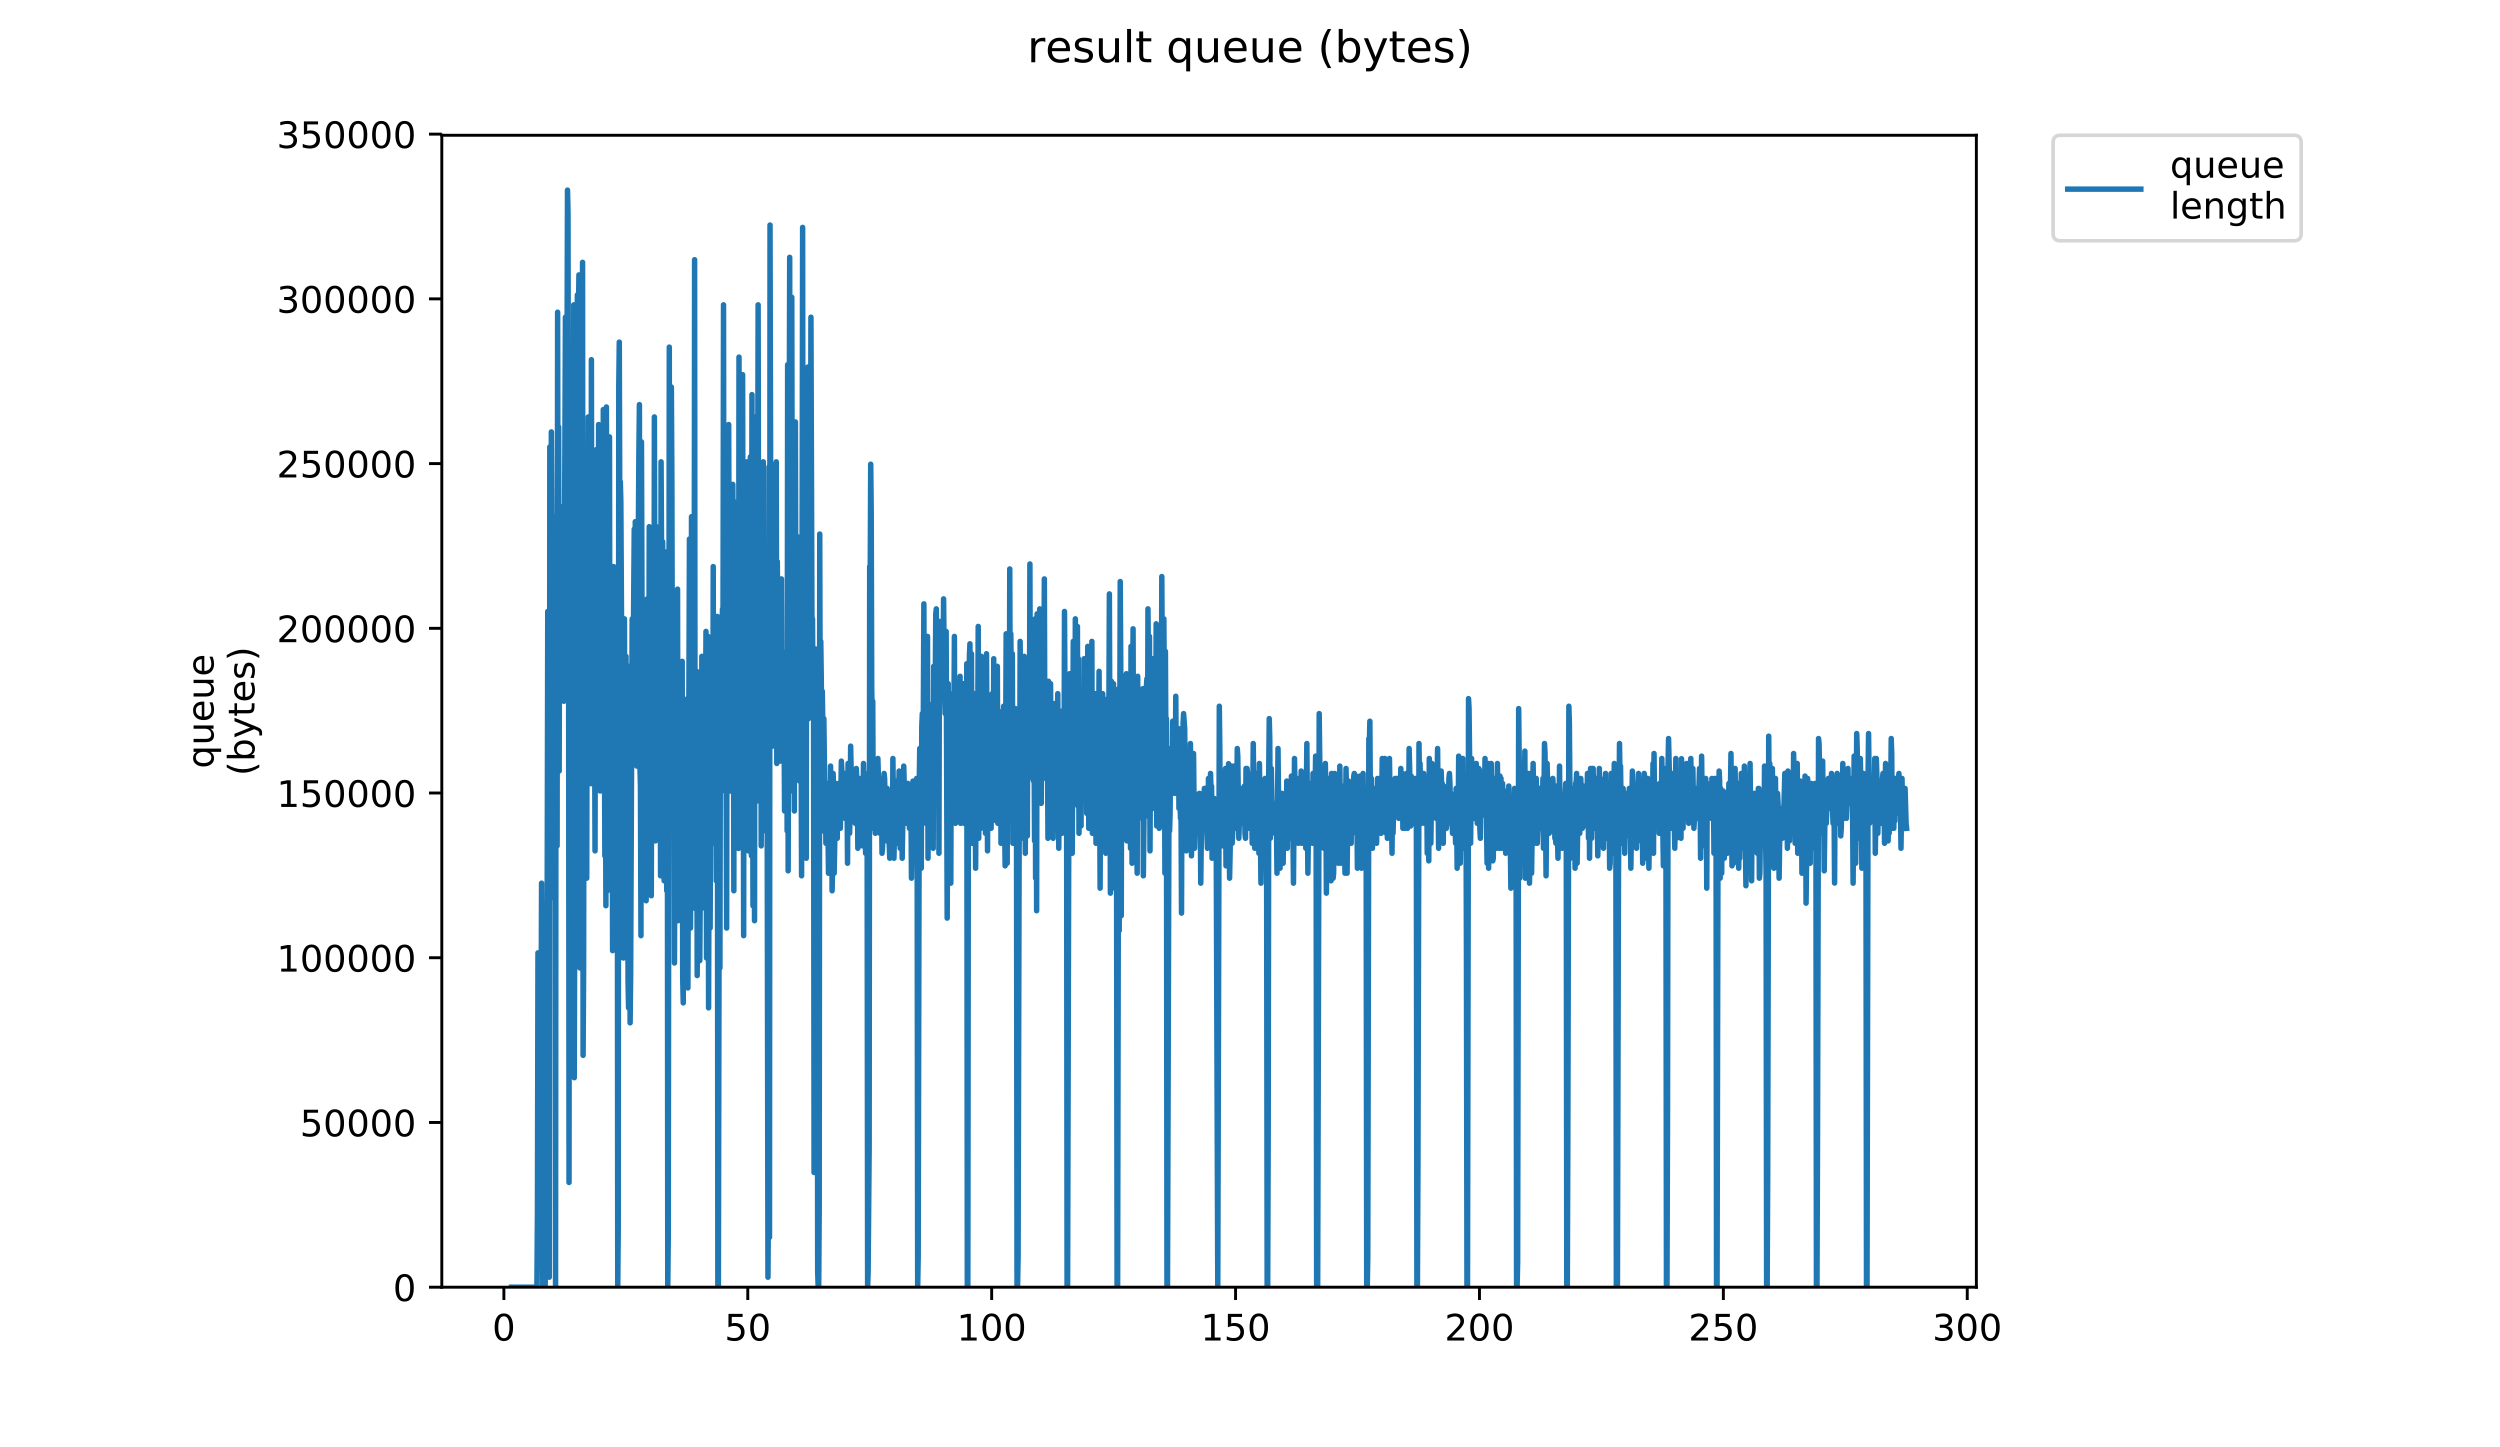 <?xml version="1.0" encoding="utf-8" standalone="no"?>
<!DOCTYPE svg PUBLIC "-//W3C//DTD SVG 1.1//EN"
  "http://www.w3.org/Graphics/SVG/1.1/DTD/svg11.dtd">
<!-- Created with matplotlib (https://matplotlib.org/) -->
<svg height="396pt" version="1.1" viewBox="0 0 684 396" width="684pt" xmlns="http://www.w3.org/2000/svg" xmlns:xlink="http://www.w3.org/1999/xlink">
 <defs>
  <style type="text/css">
*{stroke-linecap:butt;stroke-linejoin:round;}
  </style>
 </defs>
 <g id="figure_1">
  <g id="patch_1">
   <path d="M 0 396 
L 684 396 
L 684 0 
L 0 0 
z
" style="fill:#ffffff;"/>
  </g>
  <g id="axes_1">
   <g id="patch_2">
    <path d="M 120.879 352.174 
L 540.734 352.174 
L 540.734 37.009 
L 120.879 37.009 
z
" style="fill:#ffffff;"/>
   </g>
   <g id="matplotlib.axis_1">
    <g id="xtick_1">
     <g id="line2d_1">
      <defs>
       <path d="M 0 0 
L 0 3.5 
" id="mdfe25ce670" style="stroke:#000000;stroke-width:0.8;"/>
      </defs>
      <g>
       <use style="stroke:#000000;stroke-width:0.8;" x="137.861" xlink:href="#mdfe25ce670" y="352.174"/>
      </g>
     </g>
     <g id="text_1">
      <!-- 0 -->
      <defs>
       <path d="M 31.781 66.406 
Q 24.172 66.406 20.328 58.906 
Q 16.5 51.422 16.5 36.375 
Q 16.5 21.391 20.328 13.891 
Q 24.172 6.391 31.781 6.391 
Q 39.453 6.391 43.281 13.891 
Q 47.125 21.391 47.125 36.375 
Q 47.125 51.422 43.281 58.906 
Q 39.453 66.406 31.781 66.406 
z
M 31.781 74.219 
Q 44.047 74.219 50.516 64.516 
Q 56.984 54.828 56.984 36.375 
Q 56.984 17.969 50.516 8.266 
Q 44.047 -1.422 31.781 -1.422 
Q 19.531 -1.422 13.062 8.266 
Q 6.594 17.969 6.594 36.375 
Q 6.594 54.828 13.062 64.516 
Q 19.531 74.219 31.781 74.219 
z
" id="DejaVuSans-48"/>
      </defs>
      <g transform="translate(134.68 366.773)scale(0.1 -0.1)">
       <use xlink:href="#DejaVuSans-48"/>
      </g>
     </g>
    </g>
    <g id="xtick_2">
     <g id="line2d_2">
      <g>
       <use style="stroke:#000000;stroke-width:0.8;" x="204.591" xlink:href="#mdfe25ce670" y="352.174"/>
      </g>
     </g>
     <g id="text_2">
      <!-- 50 -->
      <defs>
       <path d="M 10.797 72.906 
L 49.516 72.906 
L 49.516 64.594 
L 19.828 64.594 
L 19.828 46.734 
Q 21.969 47.469 24.109 47.828 
Q 26.266 48.188 28.422 48.188 
Q 40.625 48.188 47.75 41.5 
Q 54.891 34.812 54.891 23.391 
Q 54.891 11.625 47.562 5.094 
Q 40.234 -1.422 26.906 -1.422 
Q 22.312 -1.422 17.547 -0.641 
Q 12.797 0.141 7.719 1.703 
L 7.719 11.625 
Q 12.109 9.234 16.797 8.062 
Q 21.484 6.891 26.703 6.891 
Q 35.156 6.891 40.078 11.328 
Q 45.016 15.766 45.016 23.391 
Q 45.016 31 40.078 35.438 
Q 35.156 39.891 26.703 39.891 
Q 22.75 39.891 18.812 39.016 
Q 14.891 38.141 10.797 36.281 
z
" id="DejaVuSans-53"/>
      </defs>
      <g transform="translate(198.228 366.773)scale(0.1 -0.1)">
       <use xlink:href="#DejaVuSans-53"/>
       <use x="63.623" xlink:href="#DejaVuSans-48"/>
      </g>
     </g>
    </g>
    <g id="xtick_3">
     <g id="line2d_3">
      <g>
       <use style="stroke:#000000;stroke-width:0.8;" x="271.321" xlink:href="#mdfe25ce670" y="352.174"/>
      </g>
     </g>
     <g id="text_3">
      <!-- 100 -->
      <defs>
       <path d="M 12.406 8.297 
L 28.516 8.297 
L 28.516 63.922 
L 10.984 60.406 
L 10.984 69.391 
L 28.422 72.906 
L 38.281 72.906 
L 38.281 8.297 
L 54.391 8.297 
L 54.391 0 
L 12.406 0 
z
" id="DejaVuSans-49"/>
      </defs>
      <g transform="translate(261.777 366.773)scale(0.1 -0.1)">
       <use xlink:href="#DejaVuSans-49"/>
       <use x="63.623" xlink:href="#DejaVuSans-48"/>
       <use x="127.246" xlink:href="#DejaVuSans-48"/>
      </g>
     </g>
    </g>
    <g id="xtick_4">
     <g id="line2d_4">
      <g>
       <use style="stroke:#000000;stroke-width:0.8;" x="338.051" xlink:href="#mdfe25ce670" y="352.174"/>
      </g>
     </g>
     <g id="text_4">
      <!-- 150 -->
      <g transform="translate(328.507 366.773)scale(0.1 -0.1)">
       <use xlink:href="#DejaVuSans-49"/>
       <use x="63.623" xlink:href="#DejaVuSans-53"/>
       <use x="127.246" xlink:href="#DejaVuSans-48"/>
      </g>
     </g>
    </g>
    <g id="xtick_5">
     <g id="line2d_5">
      <g>
       <use style="stroke:#000000;stroke-width:0.8;" x="404.781" xlink:href="#mdfe25ce670" y="352.174"/>
      </g>
     </g>
     <g id="text_5">
      <!-- 200 -->
      <defs>
       <path d="M 19.188 8.297 
L 53.609 8.297 
L 53.609 0 
L 7.328 0 
L 7.328 8.297 
Q 12.938 14.109 22.625 23.891 
Q 32.328 33.688 34.812 36.531 
Q 39.547 41.844 41.422 45.531 
Q 43.312 49.219 43.312 52.781 
Q 43.312 58.594 39.234 62.25 
Q 35.156 65.922 28.609 65.922 
Q 23.969 65.922 18.812 64.312 
Q 13.672 62.703 7.812 59.422 
L 7.812 69.391 
Q 13.766 71.781 18.938 73 
Q 24.125 74.219 28.422 74.219 
Q 39.75 74.219 46.484 68.547 
Q 53.219 62.891 53.219 53.422 
Q 53.219 48.922 51.531 44.891 
Q 49.859 40.875 45.406 35.406 
Q 44.188 33.984 37.641 27.219 
Q 31.109 20.453 19.188 8.297 
z
" id="DejaVuSans-50"/>
      </defs>
      <g transform="translate(395.237 366.773)scale(0.1 -0.1)">
       <use xlink:href="#DejaVuSans-50"/>
       <use x="63.623" xlink:href="#DejaVuSans-48"/>
       <use x="127.246" xlink:href="#DejaVuSans-48"/>
      </g>
     </g>
    </g>
    <g id="xtick_6">
     <g id="line2d_6">
      <g>
       <use style="stroke:#000000;stroke-width:0.8;" x="471.511" xlink:href="#mdfe25ce670" y="352.174"/>
      </g>
     </g>
     <g id="text_6">
      <!-- 250 -->
      <g transform="translate(461.967 366.773)scale(0.1 -0.1)">
       <use xlink:href="#DejaVuSans-50"/>
       <use x="63.623" xlink:href="#DejaVuSans-53"/>
       <use x="127.246" xlink:href="#DejaVuSans-48"/>
      </g>
     </g>
    </g>
    <g id="xtick_7">
     <g id="line2d_7">
      <g>
       <use style="stroke:#000000;stroke-width:0.8;" x="538.24" xlink:href="#mdfe25ce670" y="352.174"/>
      </g>
     </g>
     <g id="text_7">
      <!-- 300 -->
      <defs>
       <path d="M 40.578 39.312 
Q 47.656 37.797 51.625 33 
Q 55.609 28.219 55.609 21.188 
Q 55.609 10.406 48.188 4.484 
Q 40.766 -1.422 27.094 -1.422 
Q 22.516 -1.422 17.656 -0.516 
Q 12.797 0.391 7.625 2.203 
L 7.625 11.719 
Q 11.719 9.328 16.594 8.109 
Q 21.484 6.891 26.812 6.891 
Q 36.078 6.891 40.938 10.547 
Q 45.797 14.203 45.797 21.188 
Q 45.797 27.641 41.281 31.266 
Q 36.766 34.906 28.719 34.906 
L 20.219 34.906 
L 20.219 43.016 
L 29.109 43.016 
Q 36.375 43.016 40.234 45.922 
Q 44.094 48.828 44.094 54.297 
Q 44.094 59.906 40.109 62.906 
Q 36.141 65.922 28.719 65.922 
Q 24.656 65.922 20.016 65.031 
Q 15.375 64.156 9.812 62.312 
L 9.812 71.094 
Q 15.438 72.656 20.344 73.438 
Q 25.25 74.219 29.594 74.219 
Q 40.828 74.219 47.359 69.109 
Q 53.906 64.016 53.906 55.328 
Q 53.906 49.266 50.438 45.094 
Q 46.969 40.922 40.578 39.312 
z
" id="DejaVuSans-51"/>
      </defs>
      <g transform="translate(528.697 366.773)scale(0.1 -0.1)">
       <use xlink:href="#DejaVuSans-51"/>
       <use x="63.623" xlink:href="#DejaVuSans-48"/>
       <use x="127.246" xlink:href="#DejaVuSans-48"/>
      </g>
     </g>
    </g>
   </g>
   <g id="matplotlib.axis_2">
    <g id="ytick_1">
     <g id="line2d_8">
      <defs>
       <path d="M 0 0 
L -3.5 0 
" id="m1523ae7c56" style="stroke:#000000;stroke-width:0.8;"/>
      </defs>
      <g>
       <use style="stroke:#000000;stroke-width:0.8;" x="120.879" xlink:href="#m1523ae7c56" y="352.174"/>
      </g>
     </g>
     <g id="text_8">
      <!-- 0 -->
      <g transform="translate(107.516 355.973)scale(0.1 -0.1)">
       <use xlink:href="#DejaVuSans-48"/>
      </g>
     </g>
    </g>
    <g id="ytick_2">
     <g id="line2d_9">
      <g>
       <use style="stroke:#000000;stroke-width:0.8;" x="120.879" xlink:href="#m1523ae7c56" y="307.107"/>
      </g>
     </g>
     <g id="text_9">
      <!-- 50000 -->
      <g transform="translate(82.066 310.906)scale(0.1 -0.1)">
       <use xlink:href="#DejaVuSans-53"/>
       <use x="63.623" xlink:href="#DejaVuSans-48"/>
       <use x="127.246" xlink:href="#DejaVuSans-48"/>
       <use x="190.869" xlink:href="#DejaVuSans-48"/>
       <use x="254.492" xlink:href="#DejaVuSans-48"/>
      </g>
     </g>
    </g>
    <g id="ytick_3">
     <g id="line2d_10">
      <g>
       <use style="stroke:#000000;stroke-width:0.8;" x="120.879" xlink:href="#m1523ae7c56" y="262.039"/>
      </g>
     </g>
     <g id="text_10">
      <!-- 100000 -->
      <g transform="translate(75.704 265.839)scale(0.1 -0.1)">
       <use xlink:href="#DejaVuSans-49"/>
       <use x="63.623" xlink:href="#DejaVuSans-48"/>
       <use x="127.246" xlink:href="#DejaVuSans-48"/>
       <use x="190.869" xlink:href="#DejaVuSans-48"/>
       <use x="254.492" xlink:href="#DejaVuSans-48"/>
       <use x="318.115" xlink:href="#DejaVuSans-48"/>
      </g>
     </g>
    </g>
    <g id="ytick_4">
     <g id="line2d_11">
      <g>
       <use style="stroke:#000000;stroke-width:0.8;" x="120.879" xlink:href="#m1523ae7c56" y="216.972"/>
      </g>
     </g>
     <g id="text_11">
      <!-- 150000 -->
      <g transform="translate(75.704 220.771)scale(0.1 -0.1)">
       <use xlink:href="#DejaVuSans-49"/>
       <use x="63.623" xlink:href="#DejaVuSans-53"/>
       <use x="127.246" xlink:href="#DejaVuSans-48"/>
       <use x="190.869" xlink:href="#DejaVuSans-48"/>
       <use x="254.492" xlink:href="#DejaVuSans-48"/>
       <use x="318.115" xlink:href="#DejaVuSans-48"/>
      </g>
     </g>
    </g>
    <g id="ytick_5">
     <g id="line2d_12">
      <g>
       <use style="stroke:#000000;stroke-width:0.8;" x="120.879" xlink:href="#m1523ae7c56" y="171.905"/>
      </g>
     </g>
     <g id="text_12">
      <!-- 200000 -->
      <g transform="translate(75.704 175.704)scale(0.1 -0.1)">
       <use xlink:href="#DejaVuSans-50"/>
       <use x="63.623" xlink:href="#DejaVuSans-48"/>
       <use x="127.246" xlink:href="#DejaVuSans-48"/>
       <use x="190.869" xlink:href="#DejaVuSans-48"/>
       <use x="254.492" xlink:href="#DejaVuSans-48"/>
       <use x="318.115" xlink:href="#DejaVuSans-48"/>
      </g>
     </g>
    </g>
    <g id="ytick_6">
     <g id="line2d_13">
      <g>
       <use style="stroke:#000000;stroke-width:0.8;" x="120.879" xlink:href="#m1523ae7c56" y="126.837"/>
      </g>
     </g>
     <g id="text_13">
      <!-- 250000 -->
      <g transform="translate(75.704 130.637)scale(0.1 -0.1)">
       <use xlink:href="#DejaVuSans-50"/>
       <use x="63.623" xlink:href="#DejaVuSans-53"/>
       <use x="127.246" xlink:href="#DejaVuSans-48"/>
       <use x="190.869" xlink:href="#DejaVuSans-48"/>
       <use x="254.492" xlink:href="#DejaVuSans-48"/>
       <use x="318.115" xlink:href="#DejaVuSans-48"/>
      </g>
     </g>
    </g>
    <g id="ytick_7">
     <g id="line2d_14">
      <g>
       <use style="stroke:#000000;stroke-width:0.8;" x="120.879" xlink:href="#m1523ae7c56" y="81.77"/>
      </g>
     </g>
     <g id="text_14">
      <!-- 300000 -->
      <g transform="translate(75.704 85.569)scale(0.1 -0.1)">
       <use xlink:href="#DejaVuSans-51"/>
       <use x="63.623" xlink:href="#DejaVuSans-48"/>
       <use x="127.246" xlink:href="#DejaVuSans-48"/>
       <use x="190.869" xlink:href="#DejaVuSans-48"/>
       <use x="254.492" xlink:href="#DejaVuSans-48"/>
       <use x="318.115" xlink:href="#DejaVuSans-48"/>
      </g>
     </g>
    </g>
    <g id="ytick_8">
     <g id="line2d_15">
      <g>
       <use style="stroke:#000000;stroke-width:0.8;" x="120.879" xlink:href="#m1523ae7c56" y="36.703"/>
      </g>
     </g>
     <g id="text_15">
      <!-- 350000 -->
      <g transform="translate(75.704 40.502)scale(0.1 -0.1)">
       <use xlink:href="#DejaVuSans-51"/>
       <use x="63.623" xlink:href="#DejaVuSans-53"/>
       <use x="127.246" xlink:href="#DejaVuSans-48"/>
       <use x="190.869" xlink:href="#DejaVuSans-48"/>
       <use x="254.492" xlink:href="#DejaVuSans-48"/>
       <use x="318.115" xlink:href="#DejaVuSans-48"/>
      </g>
     </g>
    </g>
    <g id="text_16">
     <!-- queue -->
     <defs>
      <path d="M 14.797 27.297 
Q 14.797 17.391 18.875 11.75 
Q 22.953 6.109 30.078 6.109 
Q 37.203 6.109 41.297 11.75 
Q 45.406 17.391 45.406 27.297 
Q 45.406 37.203 41.297 42.844 
Q 37.203 48.484 30.078 48.484 
Q 22.953 48.484 18.875 42.844 
Q 14.797 37.203 14.797 27.297 
z
M 45.406 8.203 
Q 42.578 3.328 38.25 0.953 
Q 33.938 -1.422 27.875 -1.422 
Q 17.969 -1.422 11.734 6.484 
Q 5.516 14.406 5.516 27.297 
Q 5.516 40.188 11.734 48.094 
Q 17.969 56 27.875 56 
Q 33.938 56 38.25 53.625 
Q 42.578 51.266 45.406 46.391 
L 45.406 54.688 
L 54.391 54.688 
L 54.391 -20.797 
L 45.406 -20.797 
z
" id="DejaVuSans-113"/>
      <path d="M 8.5 21.578 
L 8.5 54.688 
L 17.484 54.688 
L 17.484 21.922 
Q 17.484 14.156 20.5 10.266 
Q 23.531 6.391 29.594 6.391 
Q 36.859 6.391 41.078 11.031 
Q 45.312 15.672 45.312 23.688 
L 45.312 54.688 
L 54.297 54.688 
L 54.297 0 
L 45.312 0 
L 45.312 8.406 
Q 42.047 3.422 37.719 1 
Q 33.406 -1.422 27.688 -1.422 
Q 18.266 -1.422 13.375 4.438 
Q 8.5 10.297 8.5 21.578 
z
M 31.109 56 
z
" id="DejaVuSans-117"/>
      <path d="M 56.203 29.594 
L 56.203 25.203 
L 14.891 25.203 
Q 15.484 15.922 20.484 11.062 
Q 25.484 6.203 34.422 6.203 
Q 39.594 6.203 44.453 7.469 
Q 49.312 8.734 54.109 11.281 
L 54.109 2.781 
Q 49.266 0.734 44.188 -0.344 
Q 39.109 -1.422 33.891 -1.422 
Q 20.797 -1.422 13.156 6.188 
Q 5.516 13.812 5.516 26.812 
Q 5.516 40.234 12.766 48.109 
Q 20.016 56 32.328 56 
Q 43.359 56 49.781 48.891 
Q 56.203 41.797 56.203 29.594 
z
M 47.219 32.234 
Q 47.125 39.594 43.094 43.984 
Q 39.062 48.391 32.422 48.391 
Q 24.906 48.391 20.391 44.141 
Q 15.875 39.891 15.188 32.172 
z
" id="DejaVuSans-101"/>
     </defs>
     <g transform="translate(58.426 210.256)rotate(-90)scale(0.1 -0.1)">
      <use xlink:href="#DejaVuSans-113"/>
      <use x="63.477" xlink:href="#DejaVuSans-117"/>
      <use x="126.855" xlink:href="#DejaVuSans-101"/>
      <use x="188.379" xlink:href="#DejaVuSans-117"/>
      <use x="251.758" xlink:href="#DejaVuSans-101"/>
     </g>
     <!-- (bytes) -->
     <defs>
      <path d="M 31 75.875 
Q 24.469 64.656 21.281 53.656 
Q 18.109 42.672 18.109 31.391 
Q 18.109 20.125 21.312 9.062 
Q 24.516 -2 31 -13.188 
L 23.188 -13.188 
Q 15.875 -1.703 12.234 9.375 
Q 8.594 20.453 8.594 31.391 
Q 8.594 42.281 12.203 53.312 
Q 15.828 64.359 23.188 75.875 
z
" id="DejaVuSans-40"/>
      <path d="M 48.688 27.297 
Q 48.688 37.203 44.609 42.844 
Q 40.531 48.484 33.406 48.484 
Q 26.266 48.484 22.188 42.844 
Q 18.109 37.203 18.109 27.297 
Q 18.109 17.391 22.188 11.75 
Q 26.266 6.109 33.406 6.109 
Q 40.531 6.109 44.609 11.75 
Q 48.688 17.391 48.688 27.297 
z
M 18.109 46.391 
Q 20.953 51.266 25.266 53.625 
Q 29.594 56 35.594 56 
Q 45.562 56 51.781 48.094 
Q 58.016 40.188 58.016 27.297 
Q 58.016 14.406 51.781 6.484 
Q 45.562 -1.422 35.594 -1.422 
Q 29.594 -1.422 25.266 0.953 
Q 20.953 3.328 18.109 8.203 
L 18.109 0 
L 9.078 0 
L 9.078 75.984 
L 18.109 75.984 
z
" id="DejaVuSans-98"/>
      <path d="M 32.172 -5.078 
Q 28.375 -14.844 24.75 -17.812 
Q 21.141 -20.797 15.094 -20.797 
L 7.906 -20.797 
L 7.906 -13.281 
L 13.188 -13.281 
Q 16.891 -13.281 18.938 -11.516 
Q 21 -9.766 23.484 -3.219 
L 25.094 0.875 
L 2.984 54.688 
L 12.5 54.688 
L 29.594 11.922 
L 46.688 54.688 
L 56.203 54.688 
z
" id="DejaVuSans-121"/>
      <path d="M 18.312 70.219 
L 18.312 54.688 
L 36.812 54.688 
L 36.812 47.703 
L 18.312 47.703 
L 18.312 18.016 
Q 18.312 11.328 20.141 9.422 
Q 21.969 7.516 27.594 7.516 
L 36.812 7.516 
L 36.812 0 
L 27.594 0 
Q 17.188 0 13.234 3.875 
Q 9.281 7.766 9.281 18.016 
L 9.281 47.703 
L 2.688 47.703 
L 2.688 54.688 
L 9.281 54.688 
L 9.281 70.219 
z
" id="DejaVuSans-116"/>
      <path d="M 44.281 53.078 
L 44.281 44.578 
Q 40.484 46.531 36.375 47.5 
Q 32.281 48.484 27.875 48.484 
Q 21.188 48.484 17.844 46.438 
Q 14.5 44.391 14.5 40.281 
Q 14.5 37.156 16.891 35.375 
Q 19.281 33.594 26.516 31.984 
L 29.594 31.297 
Q 39.156 29.25 43.188 25.516 
Q 47.219 21.781 47.219 15.094 
Q 47.219 7.469 41.188 3.016 
Q 35.156 -1.422 24.609 -1.422 
Q 20.219 -1.422 15.453 -0.562 
Q 10.688 0.297 5.422 2 
L 5.422 11.281 
Q 10.406 8.688 15.234 7.391 
Q 20.062 6.109 24.812 6.109 
Q 31.156 6.109 34.562 8.281 
Q 37.984 10.453 37.984 14.406 
Q 37.984 18.062 35.516 20.016 
Q 33.062 21.969 24.703 23.781 
L 21.578 24.516 
Q 13.234 26.266 9.516 29.906 
Q 5.812 33.547 5.812 39.891 
Q 5.812 47.609 11.281 51.797 
Q 16.75 56 26.812 56 
Q 31.781 56 36.172 55.266 
Q 40.578 54.547 44.281 53.078 
z
" id="DejaVuSans-115"/>
      <path d="M 8.016 75.875 
L 15.828 75.875 
Q 23.141 64.359 26.781 53.312 
Q 30.422 42.281 30.422 31.391 
Q 30.422 20.453 26.781 9.375 
Q 23.141 -1.703 15.828 -13.188 
L 8.016 -13.188 
Q 14.5 -2 17.703 9.062 
Q 20.906 20.125 20.906 31.391 
Q 20.906 42.672 17.703 53.656 
Q 14.5 64.656 8.016 75.875 
z
" id="DejaVuSans-41"/>
     </defs>
     <g transform="translate(69.624 212.268)rotate(-90)scale(0.1 -0.1)">
      <use xlink:href="#DejaVuSans-40"/>
      <use x="39.014" xlink:href="#DejaVuSans-98"/>
      <use x="102.49" xlink:href="#DejaVuSans-121"/>
      <use x="161.67" xlink:href="#DejaVuSans-116"/>
      <use x="200.879" xlink:href="#DejaVuSans-101"/>
      <use x="262.402" xlink:href="#DejaVuSans-115"/>
      <use x="314.502" xlink:href="#DejaVuSans-41"/>
     </g>
    </g>
   </g>
   <g id="line2d_16">
    <path clip-path="url(#p1dc0d6ea5a)" d="M 139.963 352.174 
L 146.897 352.174 
L 147.046 331.705 
L 147.186 260.705 
L 147.466 315.329 
L 147.746 322.152 
L 147.886 331.705 
L 148.17 241.638 
L 148.452 352.174 
L 148.593 334.434 
L 148.875 282.578 
L 149.157 352.174 
L 149.298 335.798 
L 149.439 270.296 
L 149.582 270.296 
L 149.723 239.623 
L 149.863 167.297 
L 150.143 199.334 
L 150.284 349.445 
L 150.425 122.264 
L 150.707 207.522 
L 150.848 118.17 
L 150.988 142.02 
L 151.136 142.733 
L 151.284 217.789 
L 151.433 217.789 
L 151.575 245.732 
L 151.717 178.214 
L 151.859 180.943 
L 152 352.174 
L 152.141 149.557 
L 152.282 141.369 
L 152.424 231.435 
L 152.565 85.419 
L 152.705 175.485 
L 152.846 116.814 
L 152.986 210.958 
L 153.127 148.196 
L 153.268 190.496 
L 153.409 172.756 
L 153.551 138.64 
L 153.695 155.015 
L 153.837 189.131 
L 153.983 187.767 
L 154.127 176.849 
L 154.275 191.861 
L 154.698 86.783 
L 154.842 144.098 
L 154.985 155.015 
L 155.266 52.016 
L 155.406 58.126 
L 155.546 144.098 
L 155.687 323.517 
L 155.828 125.707 
L 155.968 142.733 
L 156.108 223.898 
L 156.391 140.718 
L 156.533 135.91 
L 156.681 110.696 
L 156.831 238.909 
L 156.979 83.403 
L 157.122 294.859 
L 157.264 241.638 
L 157.407 88.862 
L 157.549 93.606 
L 157.69 192.574 
L 157.972 80.674 
L 158.112 146.827 
L 158.253 87.497 
L 158.394 75.215 
L 158.674 264.837 
L 158.815 88.862 
L 158.957 221.169 
L 159.098 212.33 
L 159.389 71.772 
L 159.532 288.75 
L 159.673 266.202 
L 159.813 169.312 
L 159.955 157.031 
L 160.243 230.07 
L 160.385 206.158 
L 160.527 240.274 
L 160.669 159.76 
L 160.808 155.666 
L 160.952 114.076 
L 161.095 131.816 
L 161.38 196.605 
L 161.522 199.334 
L 161.663 214.409 
L 161.806 98.414 
L 161.95 184.323 
L 162.093 178.865 
L 162.235 204.142 
L 162.376 195.954 
L 162.517 146.177 
L 162.8 232.8 
L 162.94 156.38 
L 163.082 206.158 
L 163.222 122.978 
L 163.362 207.522 
L 163.503 212.33 
L 163.643 183.022 
L 163.784 116.155 
L 164.21 216.424 
L 164.356 148.196 
L 164.638 206.872 
L 164.778 195.954 
L 164.919 215.059 
L 165.06 112.061 
L 165.487 234.164 
L 165.629 193.225 
L 165.771 247.811 
L 165.911 111.347 
L 166.193 243.717 
L 166.333 127.072 
L 166.474 215.059 
L 166.615 228.055 
L 166.755 119.535 
L 166.898 218.439 
L 167.04 179.577 
L 167.181 201.413 
L 167.322 187.767 
L 167.463 188.417 
L 167.605 260.093 
L 167.746 170.026 
L 167.886 155.015 
L 168.027 161.838 
L 168.309 229.418 
L 168.45 182.959 
L 168.591 230.07 
L 168.731 213.044 
L 168.871 169.375 
L 169.012 352.174 
L 169.153 335.798 
L 169.294 105.888 
L 169.434 93.606 
L 169.577 140.004 
L 169.721 131.816 
L 169.862 137.275 
L 170.284 210.958 
L 170.426 182.959 
L 170.566 262.108 
L 170.707 241.638 
L 170.848 169.312 
L 170.989 237.544 
L 171.131 219.804 
L 171.271 179.577 
L 171.412 227.992 
L 171.553 225.263 
L 171.694 193.876 
L 171.835 268.28 
L 171.976 275.754 
L 172.117 182.308 
L 172.258 197.319 
L 172.401 279.848 
L 172.542 266.916 
L 172.964 169.312 
L 173.105 188.417 
L 173.245 180.23 
L 173.528 144.749 
L 173.669 177.5 
L 173.811 142.733 
L 174.094 174.771 
L 174.237 209.601 
L 174.799 123.629 
L 174.942 110.696 
L 175.085 209.601 
L 175.226 215.059 
L 175.367 255.999 
L 175.507 120.899 
L 175.798 212.33 
L 175.939 208.95 
L 176.221 164.568 
L 176.362 217.075 
L 176.503 209.601 
L 176.783 246.446 
L 176.924 174.834 
L 177.065 163.854 
L 177.206 212.33 
L 177.346 166.583 
L 177.487 215.059 
L 177.628 144.098 
L 177.77 212.33 
L 177.91 181.657 
L 178.05 192.499 
L 178.19 245.081 
L 178.471 156.38 
L 178.893 217.789 
L 179.038 114.076 
L 179.32 230.07 
L 179.461 215.059 
L 179.601 144.098 
L 179.742 215.059 
L 179.882 150.921 
L 180.022 206.158 
L 180.163 178.214 
L 180.306 210.252 
L 180.589 184.323 
L 180.73 239.623 
L 180.87 126.358 
L 181.153 178.865 
L 181.293 148.196 
L 181.433 161.838 
L 181.574 234.164 
L 181.715 240.988 
L 181.856 153 
L 181.996 212.981 
L 182.136 223.247 
L 182.276 167.948 
L 182.416 243.717 
L 182.556 150.921 
L 182.697 352.174 
L 182.837 338.528 
L 183.119 94.971 
L 183.261 225.263 
L 183.685 105.888 
L 183.827 131.816 
L 183.967 193.876 
L 184.109 189.131 
L 184.249 200.699 
L 184.391 187.767 
L 184.532 263.473 
L 184.813 178.865 
L 184.953 167.297 
L 185.094 212.981 
L 185.235 195.241 
L 185.377 161.188 
L 185.517 251.905 
L 185.658 248.462 
L 185.941 197.97 
L 186.082 204.142 
L 186.223 240.274 
L 186.645 180.943 
L 186.786 267.566 
L 186.935 274.39 
L 187.084 194.59 
L 187.224 191.861 
L 187.364 264.837 
L 187.645 199.334 
L 187.786 194.59 
L 187.926 222.533 
L 188.067 191.147 
L 188.208 270.296 
L 188.631 147.478 
L 188.773 239.623 
L 188.914 253.92 
L 189.054 226.627 
L 189.196 141.369 
L 189.336 222.533 
L 189.478 210.252 
L 189.618 152.286 
L 189.76 248.462 
L 189.901 215.71 
L 190.042 71.058 
L 190.183 238.258 
L 190.324 232.086 
L 190.465 217.075 
L 190.606 183.673 
L 190.75 266.916 
L 191.033 217.789 
L 191.178 230.721 
L 191.319 210.252 
L 191.46 262.822 
L 191.601 241.638 
L 191.742 198.684 
L 191.883 236.18 
L 192.025 179.577 
L 192.168 220.518 
L 192.309 225.263 
L 192.591 183.673 
L 192.732 248.462 
L 193.158 172.756 
L 193.301 262.108 
L 193.726 174.12 
L 193.867 275.754 
L 194.15 175.485 
L 194.291 253.92 
L 194.572 185.688 
L 194.714 223.898 
L 194.855 179.577 
L 194.996 230.721 
L 195.138 155.015 
L 195.278 227.992 
L 195.418 184.323 
L 195.559 220.518 
L 195.699 203.428 
L 195.84 171.391 
L 195.98 240.988 
L 196.12 215.71 
L 196.262 168.662 
L 196.404 352.174 
L 196.545 352.174 
L 196.826 211.616 
L 196.968 264.837 
L 197.11 188.48 
L 197.392 216.424 
L 197.533 172.105 
L 197.673 166.655 
L 197.814 172.756 
L 197.956 83.403 
L 198.1 200.762 
L 198.382 169.312 
L 198.522 168.662 
L 198.803 253.92 
L 198.945 167.297 
L 199.227 202.127 
L 199.367 116.155 
L 199.508 166.583 
L 199.648 167.948 
L 199.789 216.424 
L 199.93 213.695 
L 200.072 146.177 
L 200.355 213.695 
L 200.496 132.53 
L 200.636 160.474 
L 200.777 243.717 
L 200.919 137.275 
L 201.06 207.522 
L 201.201 156.38 
L 201.342 227.992 
L 201.483 210.315 
L 201.624 219.153 
L 201.766 159.109 
L 202.048 232.149 
L 202.188 97.7 
L 202.47 207.522 
L 202.61 223.961 
L 202.752 112.711 
L 202.894 152.937 
L 203.036 230.07 
L 203.178 102.508 
L 203.464 255.999 
L 203.605 134.546 
L 203.746 208.16 
L 203.889 166.655 
L 204.033 161.117 
L 204.176 230.07 
L 204.317 126.358 
L 204.458 188.417 
L 204.598 200.048 
L 204.739 232.8 
L 204.879 140.718 
L 205.163 208.236 
L 205.303 124.993 
L 205.592 234.164 
L 205.734 107.967 
L 206.015 247.811 
L 206.156 169.312 
L 206.297 189.782 
L 206.438 251.905 
L 206.579 114.076 
L 206.86 195.241 
L 207.142 219.153 
L 207.423 83.403 
L 207.564 163.917 
L 207.704 129.087 
L 207.844 156.38 
L 207.984 209.601 
L 208.124 128.436 
L 208.266 231.435 
L 208.407 155.015 
L 208.551 193.876 
L 208.695 131.816 
L 208.839 126.358 
L 208.98 209.601 
L 209.12 177.563 
L 209.262 180.23 
L 209.403 227.341 
L 209.544 179.577 
L 209.686 182.959 
L 209.828 176.199 
L 210.113 349.445 
L 210.256 326.246 
L 210.397 127.722 
L 210.537 338.528 
L 210.678 61.569 
L 210.961 177.5 
L 211.101 127.009 
L 211.242 193.225 
L 211.383 204.142 
L 211.523 164.568 
L 211.664 186.402 
L 211.809 167.297 
L 211.954 174.834 
L 212.243 135.91 
L 212.388 126.358 
L 212.532 208.887 
L 212.673 153.651 
L 212.956 195.954 
L 213.096 174.12 
L 213.237 175.485 
L 213.378 166.583 
L 213.52 208.236 
L 213.804 158.395 
L 213.95 198.684 
L 214.091 202.064 
L 214.232 196.605 
L 214.373 200.048 
L 214.514 197.319 
L 214.655 221.883 
L 214.796 185.037 
L 214.937 182.308 
L 215.077 202.778 
L 215.217 178.214 
L 215.358 227.341 
L 215.499 99.779 
L 215.639 238.258 
L 216.06 70.408 
L 216.203 216.424 
L 216.348 122.264 
L 216.489 129.087 
L 216.63 81.325 
L 216.772 163.203 
L 216.914 178.214 
L 217.055 146.114 
L 217.339 221.883 
L 217.479 121.613 
L 217.624 115.441 
L 217.765 179.577 
L 218.047 169.312 
L 218.187 146.827 
L 218.328 183.673 
L 218.47 167.297 
L 218.61 212.33 
L 218.751 213.695 
L 219.031 162.552 
L 219.312 239.623 
L 219.598 62.22 
L 219.739 210.958 
L 220.021 160.474 
L 220.305 217.075 
L 220.449 190.496 
L 220.59 234.815 
L 220.732 128.436 
L 220.873 133.181 
L 221.015 100.43 
L 221.159 196.668 
L 221.301 107.904 
L 221.446 160.474 
L 221.59 112.711 
L 221.733 154.364 
L 221.874 86.783 
L 222.158 172.756 
L 222.301 169.312 
L 222.443 194.59 
L 222.584 185.037 
L 222.726 320.793 
L 222.868 227.992 
L 223.01 225.263 
L 223.153 177.563 
L 223.434 229.357 
L 223.574 206.872 
L 223.715 348.08 
L 223.856 352.174 
L 223.997 352.174 
L 224.138 330.34 
L 224.28 146.114 
L 224.421 204.142 
L 224.561 175.485 
L 224.702 185.688 
L 224.843 206.158 
L 224.984 189.131 
L 225.124 198.684 
L 225.265 227.341 
L 225.406 196.605 
L 225.687 219.153 
L 225.828 218.439 
L 225.969 230.721 
L 226.11 228.706 
L 226.251 214.346 
L 226.392 215.059 
L 226.674 238.909 
L 226.815 222.533 
L 226.957 223.898 
L 227.099 232.086 
L 227.24 209.601 
L 227.381 222.533 
L 227.522 222.533 
L 227.663 243.717 
L 227.803 236.894 
L 227.944 211.616 
L 228.085 217.075 
L 228.228 238.909 
L 228.51 223.898 
L 228.651 214.346 
L 228.932 226.627 
L 229.073 229.357 
L 229.214 215.71 
L 229.354 223.247 
L 229.494 214.346 
L 229.917 226.627 
L 230.198 208.236 
L 230.338 210.958 
L 230.479 221.169 
L 230.62 222.533 
L 230.9 216.424 
L 231.041 211.616 
L 231.183 223.898 
L 231.464 214.346 
L 231.604 218.439 
L 231.746 217.789 
L 231.888 236.18 
L 232.029 208.887 
L 232.17 211.616 
L 232.453 227.992 
L 232.593 222.533 
L 232.734 204.142 
L 233.015 217.075 
L 233.156 216.424 
L 233.296 222.533 
L 233.436 222.533 
L 233.576 217.075 
L 233.717 218.439 
L 233.86 215.71 
L 234.002 225.263 
L 234.284 210.252 
L 234.565 217.075 
L 234.705 232.086 
L 234.987 224.612 
L 235.129 212.981 
L 235.409 225.263 
L 235.55 222.533 
L 235.691 217.075 
L 235.831 230.721 
L 235.971 231.435 
L 236.251 208.887 
L 236.535 221.169 
L 236.677 211.616 
L 236.818 233.45 
L 237.101 218.439 
L 237.24 218.439 
L 237.38 352.174 
L 237.52 348.08 
L 237.802 313.964 
L 237.943 155.015 
L 238.083 160.474 
L 238.223 127.009 
L 238.363 140.004 
L 238.503 188.417 
L 238.644 197.97 
L 238.784 191.861 
L 238.925 226.627 
L 239.066 214.346 
L 239.206 217.075 
L 239.347 211.616 
L 239.487 227.992 
L 239.627 211.616 
L 239.768 221.169 
L 239.909 221.169 
L 240.05 224.612 
L 240.191 207.522 
L 240.755 227.992 
L 241.038 212.981 
L 241.179 218.439 
L 241.319 233.45 
L 241.46 232.086 
L 241.741 218.439 
L 241.887 211.616 
L 242.027 212.981 
L 242.309 223.898 
L 242.45 221.169 
L 242.592 230.07 
L 242.733 215.71 
L 242.874 227.341 
L 243.018 229.357 
L 243.159 227.992 
L 243.442 234.815 
L 243.583 219.804 
L 243.724 225.263 
L 243.872 226.627 
L 244.014 219.804 
L 244.155 230.721 
L 244.298 207.522 
L 244.584 234.815 
L 245.008 213.695 
L 245.149 217.789 
L 245.29 230.721 
L 245.57 220.518 
L 245.712 229.357 
L 245.996 210.958 
L 246.278 232.086 
L 246.419 225.263 
L 246.559 212.981 
L 246.7 216.424 
L 246.841 234.815 
L 247.263 209.601 
L 247.686 225.263 
L 247.827 223.898 
L 247.968 223.898 
L 248.25 214.346 
L 248.391 214.346 
L 248.531 217.075 
L 248.813 226.627 
L 249.094 217.075 
L 249.235 220.518 
L 249.376 240.274 
L 249.798 213.695 
L 249.942 235.529 
L 250.083 220.518 
L 250.224 230.07 
L 250.367 223.898 
L 250.508 226.627 
L 250.789 212.981 
L 250.93 225.263 
L 251.075 352.174 
L 251.216 343.986 
L 251.497 215.059 
L 251.638 204.793 
L 251.78 210.252 
L 251.92 209.601 
L 252.061 237.544 
L 252.202 198.684 
L 252.345 195.241 
L 252.489 223.898 
L 252.771 165.218 
L 252.911 217.075 
L 253.199 204.793 
L 253.34 225.263 
L 253.481 217.789 
L 253.621 203.428 
L 253.762 174.12 
L 253.905 234.815 
L 254.048 192.499 
L 254.332 225.263 
L 254.614 198.684 
L 254.755 226.627 
L 255.038 193.225 
L 255.18 200.699 
L 255.321 232.086 
L 255.462 182.308 
L 255.608 202.064 
L 255.75 203.428 
L 256.03 167.948 
L 256.172 166.583 
L 256.609 211.616 
L 256.754 185.688 
L 256.896 233.45 
L 257.037 170.026 
L 257.177 173.406 
L 257.318 187.053 
L 257.458 185.037 
L 257.598 179.577 
L 257.883 182.959 
L 258.023 180.943 
L 258.164 163.854 
L 258.446 190.496 
L 258.587 195.241 
L 258.728 189.782 
L 258.868 172.756 
L 259.149 251.191 
L 259.431 187.053 
L 259.572 211.616 
L 259.714 215.059 
L 259.854 189.782 
L 259.996 204.793 
L 260.137 241.638 
L 260.278 199.334 
L 260.42 200.048 
L 260.561 210.252 
L 260.702 193.225 
L 260.843 208.887 
L 260.983 196.605 
L 261.125 174.12 
L 261.265 219.804 
L 261.406 225.263 
L 261.547 216.424 
L 261.687 189.782 
L 261.828 211.616 
L 261.97 206.872 
L 262.113 196.605 
L 262.395 224.612 
L 262.676 185.037 
L 262.817 225.263 
L 263.1 187.767 
L 263.241 197.97 
L 263.381 221.169 
L 263.663 187.053 
L 263.804 225.263 
L 263.945 223.247 
L 264.086 193.876 
L 264.23 217.075 
L 264.37 217.789 
L 264.512 181.594 
L 264.656 352.174 
L 264.801 352.174 
L 264.943 215.71 
L 265.088 223.898 
L 265.229 179.577 
L 265.372 176.136 
L 265.514 203.428 
L 265.656 206.872 
L 265.798 178.865 
L 265.939 230.721 
L 266.221 200.699 
L 266.362 200.048 
L 266.505 223.247 
L 266.647 189.782 
L 266.929 237.544 
L 267.215 195.954 
L 267.356 229.357 
L 267.641 171.391 
L 267.782 229.357 
L 268.065 191.861 
L 268.347 226.627 
L 268.489 179.577 
L 268.632 215.71 
L 268.775 215.71 
L 268.917 193.225 
L 269.202 221.169 
L 269.342 189.056 
L 269.624 227.992 
L 269.906 178.865 
L 270.187 232.8 
L 270.327 199.334 
L 270.75 225.263 
L 270.891 194.59 
L 271.175 226.627 
L 271.316 194.59 
L 271.457 189.782 
L 271.598 214.346 
L 271.741 219.153 
L 271.884 180.23 
L 272.025 223.898 
L 272.305 195.241 
L 272.59 224.612 
L 272.731 214.346 
L 272.873 182.308 
L 273.013 225.263 
L 273.154 197.97 
L 273.294 194.59 
L 273.439 210.252 
L 273.585 211.616 
L 273.728 195.954 
L 273.87 230.721 
L 274.011 200.699 
L 274.151 202.778 
L 274.292 214.346 
L 274.438 212.981 
L 274.578 193.225 
L 274.859 225.263 
L 275.001 236.894 
L 275.283 173.406 
L 275.424 189.131 
L 275.565 236.18 
L 275.707 192.499 
L 275.847 195.241 
L 275.988 200.699 
L 276.129 215.059 
L 276.27 155.666 
L 276.412 201.413 
L 276.554 173.406 
L 276.836 201.413 
L 276.978 178.865 
L 277.123 230.721 
L 277.405 199.334 
L 277.689 223.247 
L 277.833 193.876 
L 277.974 221.169 
L 278.115 221.883 
L 278.257 352.174 
L 278.4 352.174 
L 278.55 343.986 
L 278.833 232.086 
L 278.973 219.804 
L 279.113 175.485 
L 279.396 222.533 
L 279.536 212.33 
L 279.676 185.688 
L 279.956 229.357 
L 280.096 212.981 
L 280.236 179.577 
L 280.517 233.45 
L 280.657 200.048 
L 280.797 195.241 
L 280.938 204.793 
L 281.079 228.706 
L 281.219 182.959 
L 281.36 185.688 
L 281.5 209.601 
L 281.641 200.699 
L 281.781 154.301 
L 281.922 205.507 
L 282.203 172.756 
L 282.486 212.981 
L 282.626 204.793 
L 282.768 213.695 
L 282.908 201.413 
L 283.053 230.07 
L 283.195 169.312 
L 283.336 240.274 
L 283.476 170.026 
L 283.617 249.175 
L 283.758 167.948 
L 284.043 191.147 
L 284.184 197.97 
L 284.325 191.861 
L 284.467 166.583 
L 284.608 217.075 
L 284.889 219.804 
L 285.03 180.943 
L 285.171 212.981 
L 285.453 212.981 
L 285.735 158.395 
L 285.876 203.428 
L 286.017 186.402 
L 286.159 211.616 
L 286.442 195.954 
L 286.582 203.428 
L 286.723 229.357 
L 286.863 186.402 
L 287.004 196.605 
L 287.147 222.533 
L 287.288 224.612 
L 287.429 187.053 
L 287.711 227.341 
L 287.852 199.334 
L 287.993 197.319 
L 288.133 229.357 
L 288.274 208.887 
L 288.414 205.507 
L 288.556 192.499 
L 288.697 226.627 
L 288.838 201.413 
L 288.979 206.158 
L 289.122 218.439 
L 289.263 209.601 
L 289.403 189.782 
L 289.684 232.086 
L 289.829 202.064 
L 290.113 221.883 
L 290.394 194.59 
L 290.536 227.992 
L 290.816 198.684 
L 291.105 218.439 
L 291.246 167.297 
L 291.529 218.439 
L 291.669 190.496 
L 291.81 200.699 
L 291.95 352.174 
L 292.094 352.174 
L 292.381 238.909 
L 292.662 184.323 
L 292.804 218.439 
L 292.945 209.601 
L 293.086 191.147 
L 293.367 233.45 
L 293.648 175.485 
L 293.789 184.323 
L 294.07 219.153 
L 294.21 169.312 
L 294.351 191.861 
L 294.494 177.5 
L 294.635 204.793 
L 294.779 171.391 
L 294.922 220.518 
L 295.066 180.23 
L 295.208 227.992 
L 295.348 197.319 
L 295.489 197.97 
L 295.63 206.158 
L 295.773 225.977 
L 295.915 192.499 
L 296.058 217.075 
L 296.201 212.33 
L 296.343 189.782 
L 296.483 219.153 
L 296.624 180.23 
L 296.764 188.417 
L 296.906 215.059 
L 297.05 188.417 
L 297.331 222.533 
L 297.471 221.169 
L 297.611 176.849 
L 297.892 226.627 
L 298.172 195.241 
L 298.453 225.263 
L 298.593 211.616 
L 298.734 175.485 
L 298.876 227.992 
L 299.017 218.439 
L 299.161 193.225 
L 299.302 218.439 
L 299.442 221.169 
L 299.724 189.782 
L 299.865 230.721 
L 300.145 200.699 
L 300.286 194.59 
L 300.426 225.263 
L 300.707 183.673 
L 300.989 243.003 
L 301.13 205.507 
L 301.27 202.064 
L 301.411 189.782 
L 301.551 215.059 
L 301.691 189.782 
L 301.973 206.158 
L 302.114 219.804 
L 302.396 192.499 
L 302.538 233.45 
L 302.821 208.887 
L 302.962 211.616 
L 303.102 191.147 
L 303.244 229.357 
L 303.524 162.489 
L 303.804 244.368 
L 303.944 223.898 
L 304.084 186.402 
L 304.224 204.793 
L 304.365 243.003 
L 304.646 187.053 
L 304.926 226.627 
L 305.066 197.97 
L 305.207 194.59 
L 305.488 230.721 
L 305.634 352.174 
L 305.781 352.174 
L 306.069 188.417 
L 306.21 254.634 
L 306.493 159.109 
L 306.636 182.308 
L 306.777 250.54 
L 306.918 188.417 
L 307.058 217.075 
L 307.199 185.037 
L 307.339 208.887 
L 307.479 203.428 
L 307.619 189.131 
L 307.759 189.782 
L 307.899 218.439 
L 308.039 210.958 
L 308.18 184.323 
L 308.32 230.07 
L 308.463 226.627 
L 308.604 195.241 
L 308.745 198.684 
L 308.885 193.876 
L 309.025 195.241 
L 309.306 232.086 
L 309.447 176.849 
L 309.587 197.319 
L 309.727 236.18 
L 310.008 172.042 
L 310.148 216.424 
L 310.288 195.241 
L 310.429 193.225 
L 310.57 196.605 
L 311.131 238.909 
L 311.272 185.037 
L 311.413 213.695 
L 311.553 195.241 
L 311.693 218.376 
L 311.833 197.319 
L 312.114 212.981 
L 312.394 223.898 
L 312.537 191.861 
L 312.677 188.417 
L 312.817 239.623 
L 313.098 214.346 
L 313.238 219.804 
L 313.378 199.334 
L 313.518 212.981 
L 313.658 187.767 
L 313.798 185.688 
L 313.939 223.247 
L 314.079 166.583 
L 314.219 182.308 
L 314.359 184.323 
L 314.499 174.12 
L 314.639 232.8 
L 314.78 204.142 
L 314.921 219.804 
L 315.062 193.876 
L 315.204 204.142 
L 315.345 180.23 
L 315.627 221.169 
L 315.768 211.616 
L 315.908 221.169 
L 316.048 217.789 
L 316.189 203.428 
L 316.329 170.677 
L 316.469 225.977 
L 316.609 225.263 
L 316.89 211.616 
L 317.03 213.695 
L 317.17 226.627 
L 317.31 217.075 
L 317.45 184.323 
L 317.73 199.334 
L 317.87 157.745 
L 318.151 208.887 
L 318.433 169.312 
L 318.573 192.499 
L 318.716 238.909 
L 318.856 178.214 
L 318.996 205.507 
L 319.136 196.605 
L 319.28 352.174 
L 319.427 352.174 
L 319.717 255.999 
L 319.857 211.616 
L 319.997 227.341 
L 320.138 222.533 
L 320.278 204.793 
L 320.56 217.075 
L 320.701 211.616 
L 320.841 197.319 
L 320.982 201.413 
L 321.122 210.252 
L 321.263 210.958 
L 321.404 217.075 
L 321.551 212.981 
L 321.692 190.496 
L 321.836 211.616 
L 321.982 210.252 
L 322.129 214.346 
L 322.277 209.601 
L 322.418 199.334 
L 322.558 221.169 
L 322.699 216.424 
L 322.84 218.439 
L 322.981 223.898 
L 323.121 220.518 
L 323.263 249.826 
L 323.404 206.158 
L 323.544 215.71 
L 323.685 197.97 
L 323.831 195.241 
L 324.127 199.334 
L 324.274 214.346 
L 324.422 214.346 
L 324.569 232.8 
L 324.851 221.169 
L 324.993 226.627 
L 325.135 216.424 
L 325.278 232.086 
L 325.419 215.71 
L 325.56 215.059 
L 325.701 203.428 
L 325.984 234.164 
L 326.125 217.075 
L 326.266 229.357 
L 326.549 206.158 
L 326.831 232.086 
L 327.114 221.169 
L 327.256 227.341 
L 327.543 223.898 
L 327.683 218.439 
L 327.963 225.263 
L 328.103 217.075 
L 328.244 217.075 
L 328.384 222.533 
L 328.525 241.638 
L 328.805 219.153 
L 328.945 220.518 
L 329.085 223.898 
L 329.227 222.533 
L 329.368 225.263 
L 329.508 215.71 
L 329.787 215.71 
L 330.355 232.086 
L 330.636 212.981 
L 330.777 229.357 
L 330.917 215.059 
L 331.057 221.169 
L 331.202 211.616 
L 331.346 217.075 
L 331.486 215.059 
L 331.626 234.815 
L 331.766 232.086 
L 332.046 220.518 
L 332.186 218.439 
L 332.325 219.804 
L 332.606 230.721 
L 332.746 225.263 
L 333.183 352.174 
L 333.602 193.225 
L 333.742 204.793 
L 333.883 230.721 
L 334.024 218.439 
L 334.165 227.992 
L 334.305 222.533 
L 334.445 211.616 
L 334.589 231.435 
L 334.87 214.346 
L 335.01 212.981 
L 335.15 218.439 
L 335.294 210.252 
L 335.434 236.894 
L 335.714 223.898 
L 335.854 232.086 
L 335.994 230.721 
L 336.134 208.95 
L 336.414 240.274 
L 336.555 233.45 
L 336.834 214.346 
L 336.974 209.601 
L 337.114 230.721 
L 337.254 227.992 
L 337.534 212.981 
L 337.674 209.601 
L 337.814 210.252 
L 338.095 226.627 
L 338.375 219.153 
L 338.516 204.793 
L 338.657 206.872 
L 338.938 229.357 
L 339.359 217.075 
L 339.5 218.439 
L 339.64 215.71 
L 339.922 225.263 
L 340.063 216.424 
L 340.204 225.263 
L 340.344 215.71 
L 340.485 215.059 
L 340.626 227.992 
L 340.767 229.357 
L 340.907 210.252 
L 341.048 213.695 
L 341.189 210.252 
L 341.33 211.616 
L 341.471 226.627 
L 341.613 219.804 
L 341.754 221.169 
L 342.037 219.153 
L 342.178 219.804 
L 342.32 218.439 
L 342.46 218.439 
L 342.601 230.721 
L 342.743 221.169 
L 342.883 203.428 
L 343.165 223.898 
L 343.306 232.086 
L 343.586 215.059 
L 343.727 211.616 
L 343.867 227.992 
L 344.008 221.169 
L 344.29 218.439 
L 344.431 233.45 
L 344.571 208.887 
L 344.852 229.357 
L 344.992 241.638 
L 345.413 213.695 
L 345.698 233.45 
L 345.843 222.533 
L 345.984 220.518 
L 346.124 212.981 
L 346.265 225.263 
L 346.405 225.263 
L 346.548 236.18 
L 346.693 352.174 
L 346.84 352.174 
L 346.981 308.506 
L 347.122 211.616 
L 347.263 196.605 
L 347.405 202.064 
L 347.546 229.357 
L 347.828 210.252 
L 348.109 225.263 
L 348.252 223.898 
L 348.397 225.263 
L 348.679 219.804 
L 348.82 227.992 
L 348.961 221.169 
L 349.103 219.804 
L 349.243 226.627 
L 349.383 238.909 
L 349.664 204.793 
L 349.805 218.439 
L 349.946 221.169 
L 350.227 237.544 
L 350.368 223.247 
L 350.508 221.169 
L 350.649 221.169 
L 350.789 217.075 
L 350.931 223.898 
L 351.071 236.18 
L 351.214 226.627 
L 351.355 224.612 
L 351.496 219.804 
L 351.777 227.992 
L 351.918 230.07 
L 352.059 213.695 
L 352.201 232.086 
L 352.342 215.71 
L 352.483 214.346 
L 352.765 229.357 
L 352.906 216.424 
L 353.187 225.263 
L 353.327 212.33 
L 353.61 215.71 
L 353.892 241.638 
L 354.173 207.522 
L 354.313 215.71 
L 354.453 230.721 
L 354.594 223.247 
L 354.735 225.263 
L 354.875 212.981 
L 355.015 222.533 
L 355.155 215.059 
L 355.297 230.721 
L 355.438 219.804 
L 355.579 227.992 
L 356.002 210.958 
L 356.142 230.721 
L 356.283 226.627 
L 356.425 226.627 
L 356.707 212.981 
L 356.848 215.71 
L 357.271 232.086 
L 357.552 203.428 
L 357.833 238.909 
L 358.116 218.439 
L 358.257 214.346 
L 358.397 230.721 
L 358.538 222.533 
L 358.679 225.263 
L 358.819 217.075 
L 359.1 230.721 
L 359.241 211.616 
L 359.53 226.627 
L 359.67 226.627 
L 359.951 206.872 
L 360.091 221.169 
L 360.231 352.174 
L 360.512 352.174 
L 360.932 195.241 
L 361.212 218.439 
L 361.353 225.263 
L 361.493 219.804 
L 361.634 224.612 
L 361.774 212.981 
L 361.915 211.616 
L 362.055 215.71 
L 362.196 232.086 
L 362.337 221.169 
L 362.477 219.804 
L 362.617 208.887 
L 362.757 217.789 
L 362.897 244.368 
L 363.181 222.533 
L 363.326 212.981 
L 363.467 217.075 
L 363.608 225.977 
L 363.749 221.169 
L 364.031 221.169 
L 364.173 240.988 
L 364.314 211.616 
L 364.455 235.529 
L 364.596 222.533 
L 364.739 240.274 
L 364.88 238.909 
L 365.02 216.424 
L 365.162 211.616 
L 365.443 230.721 
L 365.724 222.533 
L 365.867 225.263 
L 366.01 222.533 
L 366.152 236.18 
L 366.295 217.075 
L 366.438 219.804 
L 366.578 209.601 
L 366.859 236.18 
L 367.141 215.71 
L 367.286 215.059 
L 367.568 226.627 
L 367.708 227.992 
L 367.85 230.721 
L 367.99 238.909 
L 368.275 210.252 
L 368.416 218.439 
L 368.557 238.909 
L 368.698 227.992 
L 368.838 226.627 
L 368.98 213.695 
L 369.12 225.263 
L 369.261 223.898 
L 369.403 223.898 
L 369.544 222.533 
L 369.685 230.721 
L 369.826 215.71 
L 369.969 227.992 
L 370.111 218.439 
L 370.251 217.075 
L 370.392 212.33 
L 370.532 211.616 
L 370.813 225.263 
L 371.098 212.33 
L 371.242 220.518 
L 371.385 237.544 
L 371.53 218.439 
L 371.671 222.533 
L 371.811 222.533 
L 371.952 233.45 
L 372.092 212.33 
L 372.374 225.263 
L 372.515 237.544 
L 372.656 215.71 
L 372.796 215.059 
L 372.937 211.616 
L 373.078 225.263 
L 373.219 225.263 
L 373.36 227.992 
L 373.5 225.977 
L 373.642 215.71 
L 373.785 230.721 
L 373.931 352.174 
L 374.079 352.174 
L 374.223 343.986 
L 374.511 202.064 
L 374.653 204.142 
L 374.794 197.319 
L 374.934 218.439 
L 375.217 212.981 
L 375.359 230.07 
L 375.5 232.086 
L 375.642 215.71 
L 375.782 215.71 
L 376.205 222.533 
L 376.491 218.439 
L 376.632 230.721 
L 376.914 212.981 
L 377.195 227.992 
L 377.335 217.075 
L 377.476 222.533 
L 377.616 212.981 
L 377.899 227.992 
L 378.181 207.522 
L 378.321 222.533 
L 378.462 217.075 
L 378.602 219.804 
L 378.743 219.804 
L 378.883 207.522 
L 379.307 227.992 
L 379.448 225.263 
L 379.588 229.357 
L 379.729 208.887 
L 380.012 222.533 
L 380.153 207.522 
L 380.294 217.075 
L 380.435 215.71 
L 380.717 222.533 
L 380.857 233.45 
L 380.997 215.71 
L 381.138 227.992 
L 381.421 215.71 
L 381.561 222.533 
L 381.702 212.981 
L 381.847 221.169 
L 381.991 221.169 
L 382.136 212.981 
L 382.277 221.169 
L 382.418 213.695 
L 382.699 223.898 
L 382.979 212.981 
L 383.121 215.71 
L 383.262 210.252 
L 383.405 219.153 
L 383.546 211.616 
L 383.686 211.616 
L 383.827 226.627 
L 383.969 218.439 
L 384.109 219.804 
L 384.39 226.627 
L 384.532 213.695 
L 384.674 221.169 
L 384.817 211.616 
L 384.96 212.981 
L 385.102 226.627 
L 385.246 212.33 
L 385.39 223.247 
L 385.536 204.793 
L 385.68 210.252 
L 385.961 225.977 
L 386.101 212.33 
L 386.241 217.075 
L 386.382 215.71 
L 386.522 225.263 
L 386.664 215.71 
L 386.807 215.059 
L 387.091 219.804 
L 387.237 212.981 
L 387.378 215.059 
L 387.519 225.263 
L 387.66 352.174 
L 387.801 352.174 
L 387.951 318.058 
L 388.236 203.428 
L 388.377 214.346 
L 388.52 208.887 
L 388.662 216.424 
L 388.802 217.075 
L 388.942 225.263 
L 389.083 222.533 
L 389.224 214.346 
L 389.366 219.804 
L 389.506 211.616 
L 389.79 225.263 
L 389.931 225.263 
L 390.071 222.533 
L 390.353 215.059 
L 390.493 233.45 
L 390.634 229.357 
L 390.774 219.804 
L 390.914 235.529 
L 391.054 207.522 
L 391.195 210.958 
L 391.482 230.721 
L 391.767 208.887 
L 391.909 216.424 
L 392.049 217.075 
L 392.19 221.169 
L 392.33 221.169 
L 392.474 209.601 
L 392.618 210.958 
L 392.759 222.533 
L 392.9 223.898 
L 393.041 222.533 
L 393.323 204.793 
L 393.604 232.086 
L 393.745 214.346 
L 393.886 217.075 
L 394.309 210.958 
L 394.45 215.71 
L 394.59 214.346 
L 394.874 230.721 
L 395.014 215.059 
L 395.297 225.263 
L 395.437 225.263 
L 395.578 221.169 
L 395.718 226.627 
L 396 223.898 
L 396.141 218.439 
L 396.282 221.169 
L 396.422 212.981 
L 396.563 211.616 
L 396.704 214.346 
L 396.845 221.169 
L 396.986 217.075 
L 397.127 218.439 
L 397.409 227.992 
L 397.549 218.439 
L 397.83 227.992 
L 397.971 225.263 
L 398.112 225.977 
L 398.253 230.721 
L 398.393 215.71 
L 398.534 221.169 
L 398.674 237.544 
L 398.814 222.533 
L 398.955 223.898 
L 399.095 206.872 
L 399.519 236.18 
L 399.661 227.341 
L 399.803 227.341 
L 400.224 207.522 
L 400.365 232.086 
L 400.507 222.533 
L 400.654 222.533 
L 400.795 228.706 
L 400.935 226.627 
L 401.076 214.346 
L 401.217 259.379 
L 401.361 352.174 
L 401.508 352.174 
L 401.79 191.147 
L 401.931 193.876 
L 402.351 230.721 
L 402.632 207.522 
L 402.913 218.439 
L 403.054 214.346 
L 403.335 223.898 
L 403.477 215.71 
L 403.618 218.439 
L 403.9 208.887 
L 404.042 222.533 
L 404.183 225.263 
L 404.324 210.252 
L 404.464 222.533 
L 404.605 210.252 
L 404.746 211.616 
L 404.886 226.627 
L 405.026 229.357 
L 405.166 210.958 
L 405.307 223.247 
L 405.447 218.439 
L 405.588 222.533 
L 405.729 215.71 
L 405.871 214.346 
L 406.014 221.169 
L 406.157 218.439 
L 406.298 207.522 
L 406.439 215.71 
L 406.581 217.075 
L 406.864 236.18 
L 407.146 208.887 
L 407.289 237.544 
L 407.433 214.346 
L 407.717 218.439 
L 407.86 228.706 
L 408.001 208.887 
L 408.282 225.263 
L 408.424 235.529 
L 408.564 234.815 
L 408.846 212.981 
L 408.987 230.721 
L 409.128 221.169 
L 409.27 226.627 
L 409.411 219.804 
L 409.553 232.086 
L 409.693 208.887 
L 409.833 223.247 
L 409.974 223.898 
L 410.115 225.263 
L 410.255 232.086 
L 410.396 212.33 
L 410.536 221.169 
L 410.677 212.981 
L 410.818 232.086 
L 411.102 214.346 
L 411.384 227.992 
L 411.527 219.804 
L 411.952 233.45 
L 412.234 216.424 
L 412.376 217.789 
L 412.518 232.086 
L 412.805 215.059 
L 412.946 226.627 
L 413.089 220.518 
L 413.372 243.003 
L 413.512 223.898 
L 413.656 219.804 
L 413.944 223.247 
L 414.086 229.357 
L 414.369 215.71 
L 414.51 238.258 
L 414.792 219.804 
L 414.934 352.174 
L 415.081 352.174 
L 415.225 345.351 
L 415.508 193.876 
L 415.649 207.522 
L 415.791 240.274 
L 416.073 208.887 
L 416.213 211.616 
L 416.353 214.346 
L 416.636 232.086 
L 416.779 227.992 
L 416.92 232.086 
L 417.202 205.507 
L 417.344 240.274 
L 417.484 227.992 
L 417.624 226.627 
L 417.765 237.544 
L 418.047 211.616 
L 418.188 226.627 
L 418.33 226.627 
L 418.47 241.638 
L 418.757 211.616 
L 419.039 238.909 
L 419.463 208.887 
L 419.746 230.721 
L 419.889 230.721 
L 420.313 212.981 
L 420.455 218.439 
L 420.596 230.721 
L 420.737 226.627 
L 420.879 226.627 
L 421.02 219.804 
L 421.161 219.804 
L 421.304 215.71 
L 421.445 226.627 
L 421.586 219.153 
L 421.727 218.439 
L 421.867 225.263 
L 422.15 212.981 
L 422.291 232.086 
L 422.575 203.428 
L 422.72 206.158 
L 423.001 239.623 
L 423.285 208.887 
L 423.429 214.346 
L 423.571 226.627 
L 423.714 225.263 
L 423.855 227.992 
L 424.139 220.518 
L 424.423 215.71 
L 424.565 225.263 
L 424.707 227.341 
L 424.85 212.981 
L 424.99 215.71 
L 425.133 223.898 
L 425.275 222.533 
L 425.416 229.357 
L 425.557 229.357 
L 425.697 230.721 
L 425.838 215.059 
L 426.263 234.815 
L 426.406 222.533 
L 426.547 221.883 
L 426.688 209.601 
L 426.829 225.263 
L 427.112 220.518 
L 427.253 223.898 
L 427.394 232.086 
L 427.535 218.439 
L 427.675 220.518 
L 427.956 231.435 
L 428.241 217.075 
L 428.382 214.346 
L 428.523 217.075 
L 428.668 352.174 
L 428.815 352.174 
L 428.956 312.6 
L 429.242 193.225 
L 429.383 197.97 
L 429.668 234.815 
L 430.094 215.71 
L 430.234 218.439 
L 430.374 229.357 
L 430.515 221.169 
L 430.655 222.533 
L 430.797 215.71 
L 430.937 237.544 
L 431.079 214.346 
L 431.221 214.346 
L 431.363 211.616 
L 431.505 236.18 
L 431.787 218.439 
L 431.93 218.439 
L 432.212 227.992 
L 432.494 212.981 
L 432.778 219.804 
L 432.919 226.627 
L 433.062 225.977 
L 433.205 215.059 
L 433.348 219.804 
L 433.489 217.075 
L 433.631 217.075 
L 433.911 223.898 
L 434.053 225.977 
L 434.334 211.616 
L 434.614 229.357 
L 434.755 211.616 
L 434.895 234.815 
L 435.176 210.252 
L 435.46 229.357 
L 435.603 210.252 
L 435.745 222.496 
L 435.886 210.252 
L 436.168 226.627 
L 436.309 215.71 
L 436.45 217.075 
L 436.591 219.804 
L 436.733 212.981 
L 436.873 212.981 
L 437.154 234.164 
L 437.435 219.804 
L 437.576 210.252 
L 437.716 222.533 
L 437.857 221.169 
L 438 223.247 
L 438.141 221.169 
L 438.284 215.71 
L 438.426 215.71 
L 438.569 217.075 
L 438.71 232.086 
L 438.851 214.346 
L 438.991 212.981 
L 439.132 218.439 
L 439.273 211.616 
L 439.416 227.992 
L 439.558 229.357 
L 439.698 226.627 
L 439.839 226.627 
L 439.979 217.075 
L 440.119 218.439 
L 440.259 222.533 
L 440.399 237.544 
L 440.539 236.18 
L 440.821 211.616 
L 440.962 217.075 
L 441.245 233.45 
L 441.667 208.887 
L 441.807 233.45 
L 442.089 213.695 
L 442.232 352.174 
L 442.527 352.174 
L 442.81 240.274 
L 443.095 203.428 
L 443.235 212.981 
L 443.376 209.601 
L 443.659 230.721 
L 443.8 227.992 
L 444.085 215.71 
L 444.226 218.439 
L 444.368 217.789 
L 444.508 233.45 
L 444.65 217.075 
L 444.791 217.075 
L 444.932 219.804 
L 445.073 227.341 
L 445.213 222.533 
L 445.353 227.341 
L 445.495 219.804 
L 445.635 228.706 
L 445.775 215.71 
L 445.917 216.424 
L 446.2 237.544 
L 446.621 210.958 
L 446.761 215.059 
L 446.901 231.435 
L 447.041 230.721 
L 447.182 216.424 
L 447.323 227.992 
L 447.464 217.075 
L 447.605 219.804 
L 447.745 232.086 
L 448.308 211.616 
L 448.59 229.357 
L 448.733 229.357 
L 448.873 217.789 
L 449.013 230.07 
L 449.293 215.71 
L 449.438 236.18 
L 449.721 217.075 
L 449.862 211.616 
L 450.005 212.981 
L 450.148 226.627 
L 450.289 226.627 
L 450.431 234.815 
L 450.853 212.981 
L 451.137 237.544 
L 451.418 219.804 
L 451.559 219.804 
L 451.699 222.533 
L 451.839 216.424 
L 451.98 230.721 
L 452.261 208.887 
L 452.402 233.45 
L 452.542 206.158 
L 452.684 218.439 
L 452.824 214.346 
L 452.965 217.075 
L 453.107 215.059 
L 453.248 215.71 
L 453.389 217.789 
L 453.53 223.898 
L 453.67 223.898 
L 453.814 221.169 
L 453.959 227.992 
L 454.102 214.346 
L 454.389 225.263 
L 454.529 223.247 
L 454.67 207.522 
L 455.093 236.894 
L 455.374 210.252 
L 455.515 214.346 
L 455.656 234.815 
L 455.796 225.263 
L 455.94 352.174 
L 456.086 352.174 
L 456.234 304.412 
L 456.374 209.601 
L 456.518 202.064 
L 457.085 226.627 
L 457.226 225.263 
L 457.367 223.898 
L 457.51 225.263 
L 457.793 211.616 
L 458.222 232.086 
L 458.505 207.522 
L 458.647 229.357 
L 458.788 227.992 
L 459.069 214.346 
L 459.491 223.898 
L 459.633 219.804 
L 459.774 220.518 
L 459.915 229.357 
L 460.056 207.585 
L 460.338 214.346 
L 460.48 226.627 
L 460.762 211.616 
L 460.903 211.616 
L 461.188 222.533 
L 461.329 218.439 
L 461.471 208.887 
L 461.752 219.804 
L 461.895 214.346 
L 462.037 225.263 
L 462.178 222.533 
L 462.6 207.522 
L 462.882 222.533 
L 463.164 210.252 
L 463.448 226.627 
L 463.87 219.804 
L 464.011 221.169 
L 464.151 221.169 
L 464.292 215.71 
L 464.432 223.898 
L 464.573 223.898 
L 464.994 210.252 
L 465.136 215.71 
L 465.278 234.815 
L 465.559 206.872 
L 465.84 228.706 
L 465.981 214.346 
L 466.121 225.187 
L 466.263 218.439 
L 466.404 231.435 
L 466.685 212.981 
L 466.826 218.439 
L 466.966 243.003 
L 467.106 214.346 
L 467.247 215.71 
L 467.388 215.71 
L 467.529 221.169 
L 467.669 219.804 
L 467.81 222.533 
L 467.95 217.075 
L 468.231 223.898 
L 468.372 212.981 
L 468.512 219.804 
L 468.654 219.804 
L 468.794 215.71 
L 468.936 233.45 
L 469.222 212.981 
L 469.363 217.789 
L 469.504 216.424 
L 469.645 352.174 
L 469.785 352.174 
L 470.071 215.059 
L 470.212 225.977 
L 470.353 210.958 
L 470.493 213.695 
L 470.634 240.274 
L 470.775 215.71 
L 470.916 223.898 
L 471.056 238.909 
L 471.197 219.804 
L 471.338 219.804 
L 471.478 216.424 
L 471.759 234.815 
L 472.04 223.247 
L 472.181 226.627 
L 472.322 217.075 
L 472.462 222.533 
L 472.608 233.45 
L 473.031 214.346 
L 473.171 227.341 
L 473.312 217.075 
L 473.453 215.71 
L 473.593 206.158 
L 473.875 236.894 
L 474.016 218.439 
L 474.156 219.804 
L 474.298 236.18 
L 474.718 210.252 
L 475.003 230.721 
L 475.147 225.263 
L 475.429 228.706 
L 475.57 214.346 
L 475.711 237.544 
L 475.851 225.977 
L 475.992 234.815 
L 476.133 217.789 
L 476.274 222.533 
L 476.416 211.616 
L 476.556 232.048 
L 476.699 229.357 
L 476.841 220.518 
L 476.981 230.721 
L 477.262 209.601 
L 477.685 242.34 
L 477.827 215.71 
L 477.969 217.075 
L 478.111 226.627 
L 478.252 227.992 
L 478.393 230.721 
L 478.534 219.153 
L 478.675 223.247 
L 478.816 208.887 
L 479.098 234.815 
L 479.24 240.988 
L 479.382 222.533 
L 479.665 217.075 
L 479.947 230.721 
L 480.087 217.075 
L 480.37 223.898 
L 480.512 223.898 
L 480.794 233.45 
L 480.934 232.086 
L 481.075 215.71 
L 481.216 215.71 
L 481.357 240.274 
L 481.497 238.909 
L 481.78 217.789 
L 481.923 217.075 
L 482.065 219.153 
L 482.208 230.07 
L 482.49 221.169 
L 482.632 228.706 
L 482.775 209.601 
L 483.202 238.909 
L 483.347 352.174 
L 483.494 352.174 
L 483.637 322.152 
L 483.921 201.413 
L 484.062 217.789 
L 484.207 208.887 
L 484.49 230.721 
L 484.773 217.789 
L 484.915 210.252 
L 485.341 237.544 
L 485.482 215.71 
L 485.623 223.898 
L 485.766 212.981 
L 485.907 229.357 
L 486.051 229.357 
L 486.194 233.45 
L 486.336 217.075 
L 486.479 219.804 
L 486.764 240.274 
L 487.048 221.883 
L 487.192 221.169 
L 487.336 225.263 
L 487.479 223.898 
L 487.619 229.357 
L 487.759 225.263 
L 487.9 227.992 
L 488.323 211.616 
L 488.464 221.883 
L 488.751 212.33 
L 489.034 232.086 
L 489.178 210.958 
L 489.46 219.804 
L 489.601 230.07 
L 489.742 215.71 
L 489.883 214.346 
L 490.026 215.71 
L 490.166 212.981 
L 490.307 217.075 
L 490.448 225.263 
L 490.589 222.533 
L 490.73 206.158 
L 491.154 230.721 
L 491.295 229.357 
L 491.439 212.981 
L 491.58 212.981 
L 491.72 208.887 
L 491.861 233.45 
L 492.143 225.263 
L 492.284 214.346 
L 492.425 223.898 
L 492.566 213.695 
L 492.722 223.898 
L 492.865 219.804 
L 493.007 238.909 
L 493.148 216.424 
L 493.288 219.804 
L 493.429 218.439 
L 493.57 237.544 
L 493.854 212.33 
L 493.997 217.075 
L 494.14 247.097 
L 494.561 212.981 
L 494.702 219.804 
L 494.847 217.075 
L 495.273 236.18 
L 495.415 215.71 
L 495.556 214.346 
L 495.696 217.075 
L 495.837 232.086 
L 495.979 226.627 
L 496.119 230.07 
L 496.262 218.439 
L 496.402 218.439 
L 496.545 214.346 
L 496.688 219.804 
L 496.83 216.424 
L 496.975 352.174 
L 497.122 352.174 
L 497.272 311.235 
L 497.553 202.064 
L 497.693 203.428 
L 498.117 225.263 
L 498.257 217.075 
L 498.539 227.992 
L 498.681 208.236 
L 498.822 222.533 
L 498.963 221.169 
L 499.104 238.258 
L 499.39 217.075 
L 499.532 223.898 
L 499.674 225.263 
L 500.102 214.346 
L 500.245 212.981 
L 500.385 218.439 
L 500.528 212.981 
L 500.67 221.169 
L 501.094 211.616 
L 501.517 225.263 
L 501.658 219.804 
L 501.798 221.169 
L 501.941 241.6 
L 502.082 214.346 
L 502.223 217.075 
L 502.363 216.424 
L 502.644 211.616 
L 502.785 219.804 
L 502.926 215.71 
L 503.067 225.263 
L 503.207 217.075 
L 503.349 217.075 
L 503.489 212.33 
L 503.629 228.706 
L 503.769 226.627 
L 503.91 219.804 
L 504.05 219.153 
L 504.191 208.887 
L 504.472 223.898 
L 504.756 214.346 
L 504.898 215.71 
L 505.039 213.695 
L 505.179 223.898 
L 505.601 210.252 
L 505.742 219.153 
L 505.883 219.804 
L 506.026 219.804 
L 506.167 218.439 
L 506.307 215.71 
L 506.447 215.71 
L 506.587 212.981 
L 506.727 212.981 
L 506.868 222.533 
L 507.009 241.638 
L 507.292 206.872 
L 507.574 218.439 
L 507.715 236.18 
L 507.996 200.699 
L 508.137 204.793 
L 508.278 229.357 
L 508.418 222.533 
L 508.558 229.357 
L 508.699 225.263 
L 508.84 225.977 
L 508.982 207.522 
L 509.264 221.169 
L 509.405 237.544 
L 509.545 221.169 
L 509.685 224.612 
L 509.826 211.616 
L 510.108 227.992 
L 510.389 215.71 
L 510.529 229.357 
L 510.67 352.174 
L 510.816 352.174 
L 511.101 212.33 
L 511.241 200.699 
L 511.525 225.263 
L 511.666 218.439 
L 511.807 218.439 
L 511.948 223.898 
L 512.088 215.71 
L 512.229 217.075 
L 512.513 223.898 
L 512.653 223.898 
L 512.794 219.804 
L 512.934 207.522 
L 513.074 233.45 
L 513.215 225.263 
L 513.355 207.522 
L 513.495 211.616 
L 513.775 227.992 
L 513.915 220.518 
L 514.056 222.533 
L 514.338 215.71 
L 514.478 221.169 
L 514.618 214.346 
L 514.759 225.263 
L 514.9 223.898 
L 515.042 212.981 
L 515.182 211.616 
L 515.469 215.059 
L 515.609 230.721 
L 515.89 208.887 
L 516.171 226.627 
L 516.311 214.346 
L 516.592 230.07 
L 516.733 217.075 
L 516.875 227.992 
L 517.016 219.804 
L 517.156 222.533 
L 517.297 215.71 
L 517.437 202.064 
L 517.577 206.158 
L 517.72 226.627 
L 518.004 218.439 
L 518.144 226.627 
L 518.285 217.075 
L 518.425 224.612 
L 518.565 212.981 
L 518.705 213.695 
L 518.845 222.533 
L 518.985 218.439 
L 519.125 221.169 
L 519.265 214.346 
L 519.547 211.616 
L 519.687 219.804 
L 519.827 217.075 
L 519.967 221.169 
L 520.107 232.086 
L 520.388 212.981 
L 520.668 226.627 
L 520.949 221.169 
L 521.089 222.533 
L 521.229 215.71 
L 521.51 225.263 
L 521.65 226.627 
L 521.65 226.627 
" style="fill:none;stroke:#1f77b4;stroke-linecap:square;stroke-width:1.5;"/>
   </g>
   <g id="patch_3">
    <path d="M 120.879 352.174 
L 120.879 37.009 
" style="fill:none;stroke:#000000;stroke-linecap:square;stroke-linejoin:miter;stroke-width:0.8;"/>
   </g>
   <g id="patch_4">
    <path d="M 540.734 352.174 
L 540.734 37.009 
" style="fill:none;stroke:#000000;stroke-linecap:square;stroke-linejoin:miter;stroke-width:0.8;"/>
   </g>
   <g id="patch_5">
    <path d="M 120.879 352.174 
L 540.734 352.174 
" style="fill:none;stroke:#000000;stroke-linecap:square;stroke-linejoin:miter;stroke-width:0.8;"/>
   </g>
   <g id="patch_6">
    <path d="M 120.879 37.009 
L 540.734 37.009 
" style="fill:none;stroke:#000000;stroke-linecap:square;stroke-linejoin:miter;stroke-width:0.8;"/>
   </g>
   <g id="legend_1">
    <g id="patch_7">
     <path d="M 563.727 65.884 
L 627.602 65.884 
Q 629.602 65.884 629.602 63.884 
L 629.602 39.009 
Q 629.602 37.009 627.602 37.009 
L 563.727 37.009 
Q 561.727 37.009 561.727 39.009 
L 561.727 63.884 
Q 561.727 65.884 563.727 65.884 
z
" style="fill:#ffffff;opacity:0.8;stroke:#cccccc;stroke-linejoin:miter;"/>
    </g>
    <g id="line2d_17">
     <path d="M 565.727 51.746 
L 585.727 51.746 
" style="fill:none;stroke:#1f77b4;stroke-linecap:square;stroke-width:1.5;"/>
    </g>
    <g id="line2d_18"/>
    <g id="text_17">
     <!-- queue -->
     <g transform="translate(593.727 48.607)scale(0.1 -0.1)">
      <use xlink:href="#DejaVuSans-113"/>
      <use x="63.477" xlink:href="#DejaVuSans-117"/>
      <use x="126.855" xlink:href="#DejaVuSans-101"/>
      <use x="188.379" xlink:href="#DejaVuSans-117"/>
      <use x="251.758" xlink:href="#DejaVuSans-101"/>
     </g>
     <!-- length -->
     <defs>
      <path d="M 9.422 75.984 
L 18.406 75.984 
L 18.406 0 
L 9.422 0 
z
" id="DejaVuSans-108"/>
      <path d="M 54.891 33.016 
L 54.891 0 
L 45.906 0 
L 45.906 32.719 
Q 45.906 40.484 42.875 44.328 
Q 39.844 48.188 33.797 48.188 
Q 26.516 48.188 22.312 43.547 
Q 18.109 38.922 18.109 30.906 
L 18.109 0 
L 9.078 0 
L 9.078 54.688 
L 18.109 54.688 
L 18.109 46.188 
Q 21.344 51.125 25.703 53.562 
Q 30.078 56 35.797 56 
Q 45.219 56 50.047 50.172 
Q 54.891 44.344 54.891 33.016 
z
" id="DejaVuSans-110"/>
      <path d="M 45.406 27.984 
Q 45.406 37.75 41.375 43.109 
Q 37.359 48.484 30.078 48.484 
Q 22.859 48.484 18.828 43.109 
Q 14.797 37.75 14.797 27.984 
Q 14.797 18.266 18.828 12.891 
Q 22.859 7.516 30.078 7.516 
Q 37.359 7.516 41.375 12.891 
Q 45.406 18.266 45.406 27.984 
z
M 54.391 6.781 
Q 54.391 -7.172 48.188 -13.984 
Q 42 -20.797 29.203 -20.797 
Q 24.469 -20.797 20.266 -20.094 
Q 16.062 -19.391 12.109 -17.922 
L 12.109 -9.188 
Q 16.062 -11.328 19.922 -12.344 
Q 23.781 -13.375 27.781 -13.375 
Q 36.625 -13.375 41.016 -8.766 
Q 45.406 -4.156 45.406 5.172 
L 45.406 9.625 
Q 42.625 4.781 38.281 2.391 
Q 33.938 0 27.875 0 
Q 17.828 0 11.672 7.656 
Q 5.516 15.328 5.516 27.984 
Q 5.516 40.672 11.672 48.328 
Q 17.828 56 27.875 56 
Q 33.938 56 38.281 53.609 
Q 42.625 51.219 45.406 46.391 
L 45.406 54.688 
L 54.391 54.688 
z
" id="DejaVuSans-103"/>
      <path d="M 54.891 33.016 
L 54.891 0 
L 45.906 0 
L 45.906 32.719 
Q 45.906 40.484 42.875 44.328 
Q 39.844 48.188 33.797 48.188 
Q 26.516 48.188 22.312 43.547 
Q 18.109 38.922 18.109 30.906 
L 18.109 0 
L 9.078 0 
L 9.078 75.984 
L 18.109 75.984 
L 18.109 46.188 
Q 21.344 51.125 25.703 53.562 
Q 30.078 56 35.797 56 
Q 45.219 56 50.047 50.172 
Q 54.891 44.344 54.891 33.016 
z
" id="DejaVuSans-104"/>
     </defs>
     <g transform="translate(593.727 59.805)scale(0.1 -0.1)">
      <use xlink:href="#DejaVuSans-108"/>
      <use x="27.783" xlink:href="#DejaVuSans-101"/>
      <use x="89.307" xlink:href="#DejaVuSans-110"/>
      <use x="152.686" xlink:href="#DejaVuSans-103"/>
      <use x="216.162" xlink:href="#DejaVuSans-116"/>
      <use x="255.371" xlink:href="#DejaVuSans-104"/>
     </g>
    </g>
   </g>
  </g>
  <g id="text_18">
   <!-- result queue (bytes) -->
   <defs>
    <path d="M 41.109 46.297 
Q 39.594 47.172 37.812 47.578 
Q 36.031 48 33.891 48 
Q 26.266 48 22.188 43.047 
Q 18.109 38.094 18.109 28.812 
L 18.109 0 
L 9.078 0 
L 9.078 54.688 
L 18.109 54.688 
L 18.109 46.188 
Q 20.953 51.172 25.484 53.578 
Q 30.031 56 36.531 56 
Q 37.453 56 38.578 55.875 
Q 39.703 55.766 41.062 55.516 
z
" id="DejaVuSans-114"/>
    <path id="DejaVuSans-32"/>
   </defs>
   <g transform="translate(281.073 17.038)scale(0.12 -0.12)">
    <use xlink:href="#DejaVuSans-114"/>
    <use x="41.082" xlink:href="#DejaVuSans-101"/>
    <use x="102.605" xlink:href="#DejaVuSans-115"/>
    <use x="154.705" xlink:href="#DejaVuSans-117"/>
    <use x="218.084" xlink:href="#DejaVuSans-108"/>
    <use x="245.867" xlink:href="#DejaVuSans-116"/>
    <use x="285.076" xlink:href="#DejaVuSans-32"/>
    <use x="316.863" xlink:href="#DejaVuSans-113"/>
    <use x="380.34" xlink:href="#DejaVuSans-117"/>
    <use x="443.719" xlink:href="#DejaVuSans-101"/>
    <use x="505.242" xlink:href="#DejaVuSans-117"/>
    <use x="568.621" xlink:href="#DejaVuSans-101"/>
    <use x="630.145" xlink:href="#DejaVuSans-32"/>
    <use x="661.932" xlink:href="#DejaVuSans-40"/>
    <use x="700.945" xlink:href="#DejaVuSans-98"/>
    <use x="764.422" xlink:href="#DejaVuSans-121"/>
    <use x="823.602" xlink:href="#DejaVuSans-116"/>
    <use x="862.811" xlink:href="#DejaVuSans-101"/>
    <use x="924.334" xlink:href="#DejaVuSans-115"/>
    <use x="976.434" xlink:href="#DejaVuSans-41"/>
   </g>
  </g>
 </g>
 <defs>
  <clipPath id="p1dc0d6ea5a">
   <rect height="315.166" width="419.855" x="120.879" y="37.009"/>
  </clipPath>
 </defs>
</svg>
